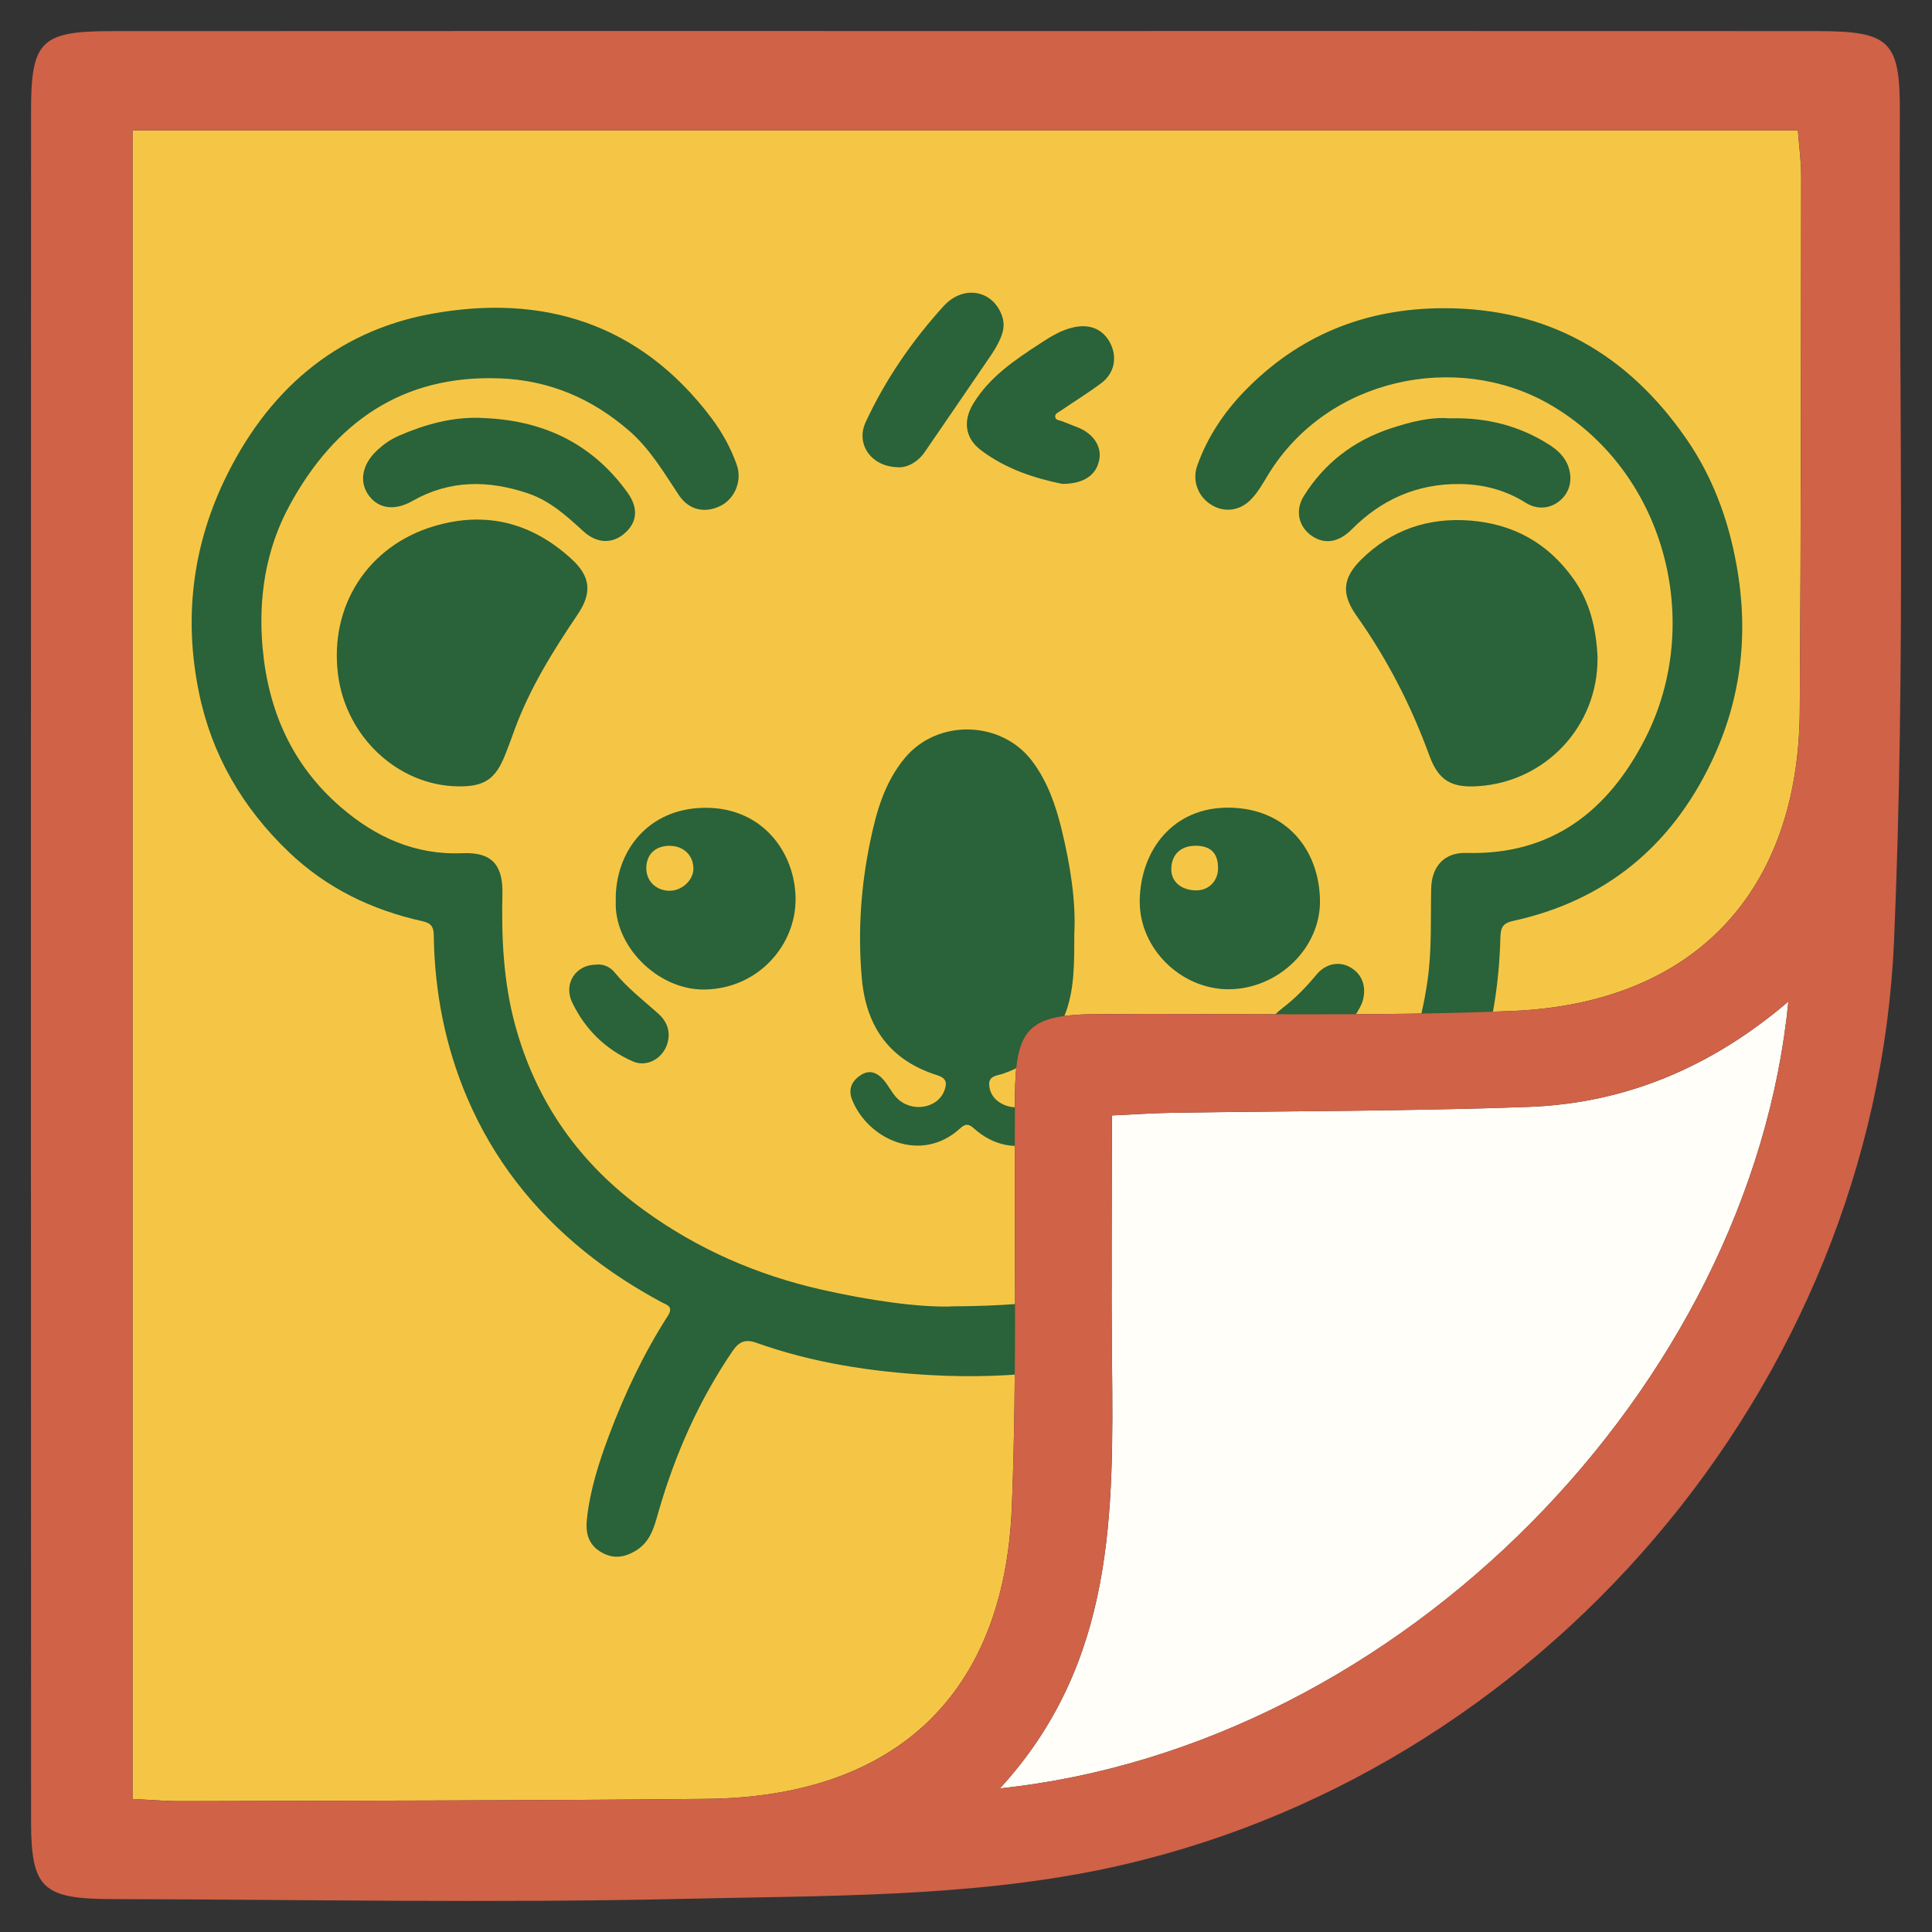 <?xml version="1.0" encoding="UTF-8"?>
<svg id="Layer_1" data-name="Layer 1" xmlns="http://www.w3.org/2000/svg" xmlns:xlink="http://www.w3.org/1999/xlink" viewBox="0 0 1080 1080">
  <rect x="0" y="0" width="1080" height="1080" fill="#333333" stroke="none"/>
  <defs>
    <style>
      .cls-1 {
        fill: #fffef9;
      }

      .cls-1, .cls-2, .cls-3, .cls-4, .cls-5 {
        stroke-width: 0px;
      }

      .cls-2 {
        fill: #2a6239;
      }

      .cls-6 {
        clip-path: url(#clippath);
      }

      .cls-3 {
        fill: none;
      }

      .cls-4 {
        fill: #d06247;
      }

      .cls-5 {
        fill: #f5c645;
      }
    </style>
    <clipPath id="clippath">
      <rect class="cls-3" x="107.06" y="163.62" width="866.83" height="706.66"/>
    </clipPath>
  </defs>
  <path class="cls-5" d="M74.1,72.86h930.92c.67,8.87,1.85,17.24,1.84,25.61-.13,99.73-.07,199.46-.79,299.18-.73,100.89-59.17,163.3-160.84,167.49-77.12,3.18-154.44,1.24-231.67,1.76-38.79.26-45.97,7.57-46.21,46.5-.47,76.25,1.26,152.59-1.72,228.75-4.11,105.1-65.2,162.37-170.77,163.43-97.76.99-195.54.97-293.31,1.28-8.61.03-17.22-.74-27.46-1.22V72.86Z"/>
  <g class="cls-6">
    <g>
      <path class="cls-2" d="M531.64,730.26c54.17-.14,97.47-7.33,138.61-24.96,43.24-18.54,79.68-45.62,104.06-87.07,12.68-21.64,20.11-45.12,23.69-70.08,2.45-17.06,1.68-34.12,2.03-51.19.21-12.62,7.29-20.52,19.69-20.16,47.72,1.34,79.33-23.55,99.93-63.88,33.22-64.86,11.35-150.17-54.17-187.33-51.15-28.98-123.12-14.59-156.34,39.41-3.15,5.08-5.96,10.43-10.3,14.66-6.38,6.2-15.07,6.98-22.35,2.12-7.08-4.72-10.09-13.54-7.22-21.5,5.61-15.72,14.65-29.4,26.14-41.31,30.48-31.59,67.83-46.6,111.56-46.67,58.16-.14,102.66,25.52,135.39,72.55,14.79,21.22,23.76,45.19,28.38,71.07,6.94,38.28,2.66,74.8-13.87,109.63-22.63,47.59-59.49,77.98-111.07,89.26-6.17,1.34-6.94,4.23-7.08,9.52-1.33,49.21-14.44,94.47-44.22,134.17-21.37,28.41-47.79,50.83-79.04,67.54-9.74,5.22-10.16,5.15-4.42,14.59,16.61,27.28,29.08,56.26,37.77,87,2.31,8.11,4.63,16.36,5.26,24.68.49,5.92-2.52,11.56-8.27,15.02-5.75,3.53-11.56,4.02-17.66,1.06-8.27-4.02-11.84-11.42-14.15-19.88-8.41-30.6-20.67-59.5-37.7-86.23-.14-.21-.21-.35-.35-.56-5.37-8.84-12.94-11.8-22.7-8.88-43.38,12.83-87.66,18.4-132.72,15.86-33.29-1.83-66.22-6.84-97.83-18.12-6.03-2.12-9.6-.63-13.17,4.65-18.78,27.57-32.09,57.6-41.34,89.61-2.38,8.32-4.35,16.78-12.54,21.86-6.66,4.09-13.03,4.94-19.9.78-6.8-4.09-8.41-10.5-7.71-17.77,1.68-16.5,6.73-32.15,12.47-47.45,8.76-23.34,19.41-45.76,32.87-66.77,3.43-5.43-1.05-6.13-3.64-7.61-15.21-8.18-29.64-17.49-43.1-28.41-28.73-23.27-50.87-51.61-65.45-85.73-12.33-28.91-18.22-59.22-18.71-90.67,0-4.58-1.12-6.98-6.31-8.11-28.31-6.28-53.68-18.47-74.91-38.85-25.65-24.61-42.89-54.01-50.03-88.97-8.41-40.82-3.85-80.44,13.94-118.09,23.62-49.78,61.74-83.62,115.69-93.56,62.37-11.49,116.89,5.15,156.76,58.09,6.03,7.97,10.86,16.71,14.23,26.23,3.08,8.6-.84,18.61-8.69,22.77-8.97,4.65-18.08,2.61-23.69-5.85-8.48-12.76-16.19-25.95-27.96-36.1-20.81-17.98-44.64-28.13-72.25-29.12-54.45-2.04-92.08,24.68-117.31,70.86-13.38,24.61-17.66,51.68-15.14,79.88,3.22,35.46,16.68,65.57,43.66,88.9,19.48,16.85,41.7,26.93,68.18,25.8,16.05-.7,22.56,6.35,22.21,22.63-.56,24.75.56,49.21,7.08,73.32,11.77,43.29,36.09,77.55,72.11,103.64,29.92,21.72,63.07,36.17,99.09,44.35,26.98,6.13,54.24,9.94,72.39,9.45l.14-.07Z"/>
      <path class="cls-2" d="M600.53,521.29c0,16.78.14,30.6-4.48,43.85-6.1,17.48-17.94,29.12-35.46,35.11-3.15,1.06-7.78,1.06-7.64,5.92.14,4.72,2.73,8.46,6.87,10.72,8.2,4.58,18.78,1.41,23.55-6.77.91-1.55,1.68-3.17,2.66-4.58,4.06-6.06,8.76-7.61,13.94-4.65,5.68,3.24,7.71,9.31,4.84,15.3-10.16,21.5-38.4,34.48-60.47,14.52-3.01-2.68-4.77-2.54-7.71.14-21.65,19.74-51.36,6.2-60.26-16-2.38-5.85-.28-10.5,4.63-13.75,5.26-3.52,9.74-1.34,13.31,3.03,2.38,2.89,4.06,6.34,6.59,9.16,7.99,8.88,23.2,6.7,27.05-3.74,1.54-4.16,1.12-6.84-3.92-8.46-26.35-8.25-39.8-26.72-42.26-54.08-2.31-25.95-.56-51.47,4.7-76.71,3.43-16.71,8.13-33.21,19.48-46.74,18.36-21.93,54.1-20.8,71.13,2.04,8.48,11.35,12.96,24.25,16.26,37.58,4.91,20.09,8.13,40.47,7.22,58.24v-.14Z"/>
      <path class="cls-2" d="M893.02,368.01c.21,37.72-28.8,69.09-66.99,71.49-14.72.92-21.86-3.17-26.98-17.06-10.16-27.92-23.54-53.94-40.71-78.19-8.62-12.2-7.92-21.08,2.66-31.52,16.82-16.57,37.42-23.55,60.9-21.72,24.04,1.9,43.24,12.48,57.46,32.29,9.46,13.11,12.96,27.99,13.73,44.7h-.07Z"/>
      <path class="cls-2" d="M255.9,439.57c-33.36-.49-62.44-27.57-66.92-62.32-4.98-38.49,16.68-72.13,53.68-83.12,29.15-8.67,54.87-1.83,76.94,18.47,10.58,9.73,11.42,18.82,3.36,30.81-13.81,20.45-26.77,41.25-35.32,64.51-1.68,4.58-3.29,9.16-5.12,13.68-5.47,14.03-11.7,18.19-26.56,17.98h-.07Z"/>
      <path class="cls-2" d="M344.19,503.17c-.28-26.79,17.66-51.4,49.96-51.61,31.96-.21,50.31,24.82,50.59,50.76.21,26.09-20.95,50.34-50.8,50.83-26.63.42-51.23-25.03-49.68-49.99h-.07ZM374.6,472.78c-8.13,0-13.17,4.58-13.31,12.34-.14,7.33,5.47,12.83,13.1,12.83,6.8,0,13.17-5.92,13.24-12.27.07-7.33-5.4-12.76-12.96-12.83l-.07-.07Z"/>
      <path class="cls-2" d="M686.79,553.01c-26.63,0-49.96-22.77-49.68-49.49.35-27.85,18.36-52.6,50.45-52.03,31.04.56,49.54,22.84,50.31,51.11.77,27.21-23.33,50.34-51.16,50.41h.07ZM668.64,472.78c-8.55-.14-13.94,5.01-13.88,13.25,0,6.98,5.75,11.7,14.02,11.7,6.87,0,11.98-5.15,12.12-12.06.14-8.53-3.92-12.76-12.26-12.9Z"/>
      <path class="cls-2" d="M810.75,233.84c20.81-.49,38.68,4.3,55.01,14.59,4.91,3.1,9.18,6.98,11.07,12.76,2.38,7.33.56,14.17-4.91,18.75-5.47,4.51-12.61,5.15-19.13,1.06-11.42-7.19-23.9-10.36-37.14-10.43-23.48-.14-43.38,8.6-59.98,25.31-6.73,6.77-13.73,8.25-20.25,4.94-8.97-4.58-12.19-14.67-6.45-23.76,11.49-18.26,27.82-30.74,48.21-37.51,11.35-3.74,22.91-6.7,33.57-5.64v-.07Z"/>
      <path class="cls-2" d="M268.51,233.63c33.92.92,62.02,13.54,82.27,41.74,6.24,8.67,5.4,16.57-1.47,22.63-6.87,6.13-15.56,5.99-23.27-1.06-9.32-8.53-18.57-16.99-30.9-21.15-22.14-7.47-43.73-7.61-64.54,4.23-9.74,5.57-18.78,4.51-24.32-2.89-5.47-7.26-4.13-16.78,3.64-24.53,3.78-3.74,8.06-6.84,13.03-9.02,14.51-6.27,29.5-10.51,45.62-10.01l-.07.07Z"/>
      <path class="cls-2" d="M593.8,270.5c-14.93-3.03-31.53-8.18-45.69-19.04-8.83-6.77-9.81-16.5-3.92-26.02,9.11-14.81,23.05-24.18,37.14-33.35,5.89-3.88,11.91-7.61,18.99-9.17,9.18-1.97,16.54,1.27,20.46,9.17,3.85,7.76,2.17,16.57-5.05,22-7.43,5.57-15.35,10.43-22.98,15.65-1.26.85-3.08,1.48-2.87,3.31.21,1.9,2.17,1.83,3.57,2.33,2.87,1.13,5.75,2.26,8.62,3.38,8.76,3.31,13.81,10.43,12.47,17.98-1.47,8.6-8.48,13.82-20.74,13.75Z"/>
      <path class="cls-2" d="M502.7,261.2c-15.63.07-24.53-12.9-18.78-25.24,11.07-23.83,25.86-45.33,43.45-64.72,11.21-12.41,27.96-9.02,32.87,5.64,1.47,4.3.7,8.39-.98,12.27-1.47,3.45-3.43,6.7-5.54,9.8-12.19,17.91-24.46,35.75-36.72,53.65-3.92,5.71-9.39,8.53-14.23,8.67l-.07-.07Z"/>
      <path class="cls-2" d="M333.33,539.19c3.85-.35,7.64,1.2,10.23,4.37,7.08,8.6,15.77,15.44,24.11,22.77,4.97,4.37,7.36,9.87,5.47,16.71-2.31,8.39-11.21,13.75-19.2,10.36-15.35-6.63-26.91-18.05-34.06-33-5.12-10.65,2.1-21.22,13.45-21.15v-.07Z"/>
      <path class="cls-2" d="M722.88,594.19c-11.56,0-18.57-11.56-13.66-21.79,1.75-3.67,4.56-6.49,7.78-8.95,7.08-5.36,13.17-11.7,18.85-18.54,4.98-6.06,12.26-7.68,18.36-4.51,6.73,3.52,9.6,10.08,7.85,17.98-2.66,11.84-25.3,33.7-37,35.67-.84.14-1.75.14-2.1.21l-.07-.07Z"/>
    </g>
  </g>
  <path class="cls-1" d="M999.72,559.85c-21.07,214.81-216.01,416.1-440.76,439.88,64.57-70.35,63.46-154.52,62.67-238.72-.42-44.85-.07-89.71-.07-137.47,12.82-.58,23.16-1.32,33.52-1.48,66.48-1.05,133-.85,199.43-3.3,54.02-1.99,102.16-22.14,145.23-58.91Z"/>
  <path class="cls-4" d="M540.26,17.36c158.47,0,316.94-.05,475.42.03,40.77.02,46.5,5.41,46.35,45.27-.57,154.53,3.43,309.28-3.27,463.55-10.78,248.48-198.29,468.17-442.9,518.81-75.65,15.66-155.26,14.64-233.17,16.44-106.56,2.47-213.23.38-319.86.15-38.97-.08-45.44-5.93-45.46-43.34-.13-318.9-.12-637.8-.01-956.7.01-38.6,5.7-44.13,44.53-44.16,159.45-.12,318.9-.05,478.35-.05ZM74.1,72.86v932.79c10.24.48,18.85,1.25,27.46,1.22,97.77-.32,195.54-.3,293.31-1.28,105.57-1.07,166.66-58.34,170.77-163.43,2.97-76.15,1.25-152.49,1.72-228.75.24-38.93,7.42-46.24,46.21-46.5,77.23-.52,154.55,1.42,231.67-1.76,101.67-4.19,160.1-66.6,160.84-167.49.72-99.72.67-199.46.79-299.18.01-8.37-1.17-16.74-1.84-25.61H74.1ZM999.72,559.85c-43.06,36.77-91.21,56.92-145.23,58.91-66.43,2.45-132.95,2.25-199.43,3.3-10.36.16-20.7.9-33.52,1.48,0,47.76-.35,92.62.07,137.47.79,84.2,1.9,168.36-62.67,238.72,224.75-23.78,419.69-225.07,440.76-439.88Z"/>
</svg>